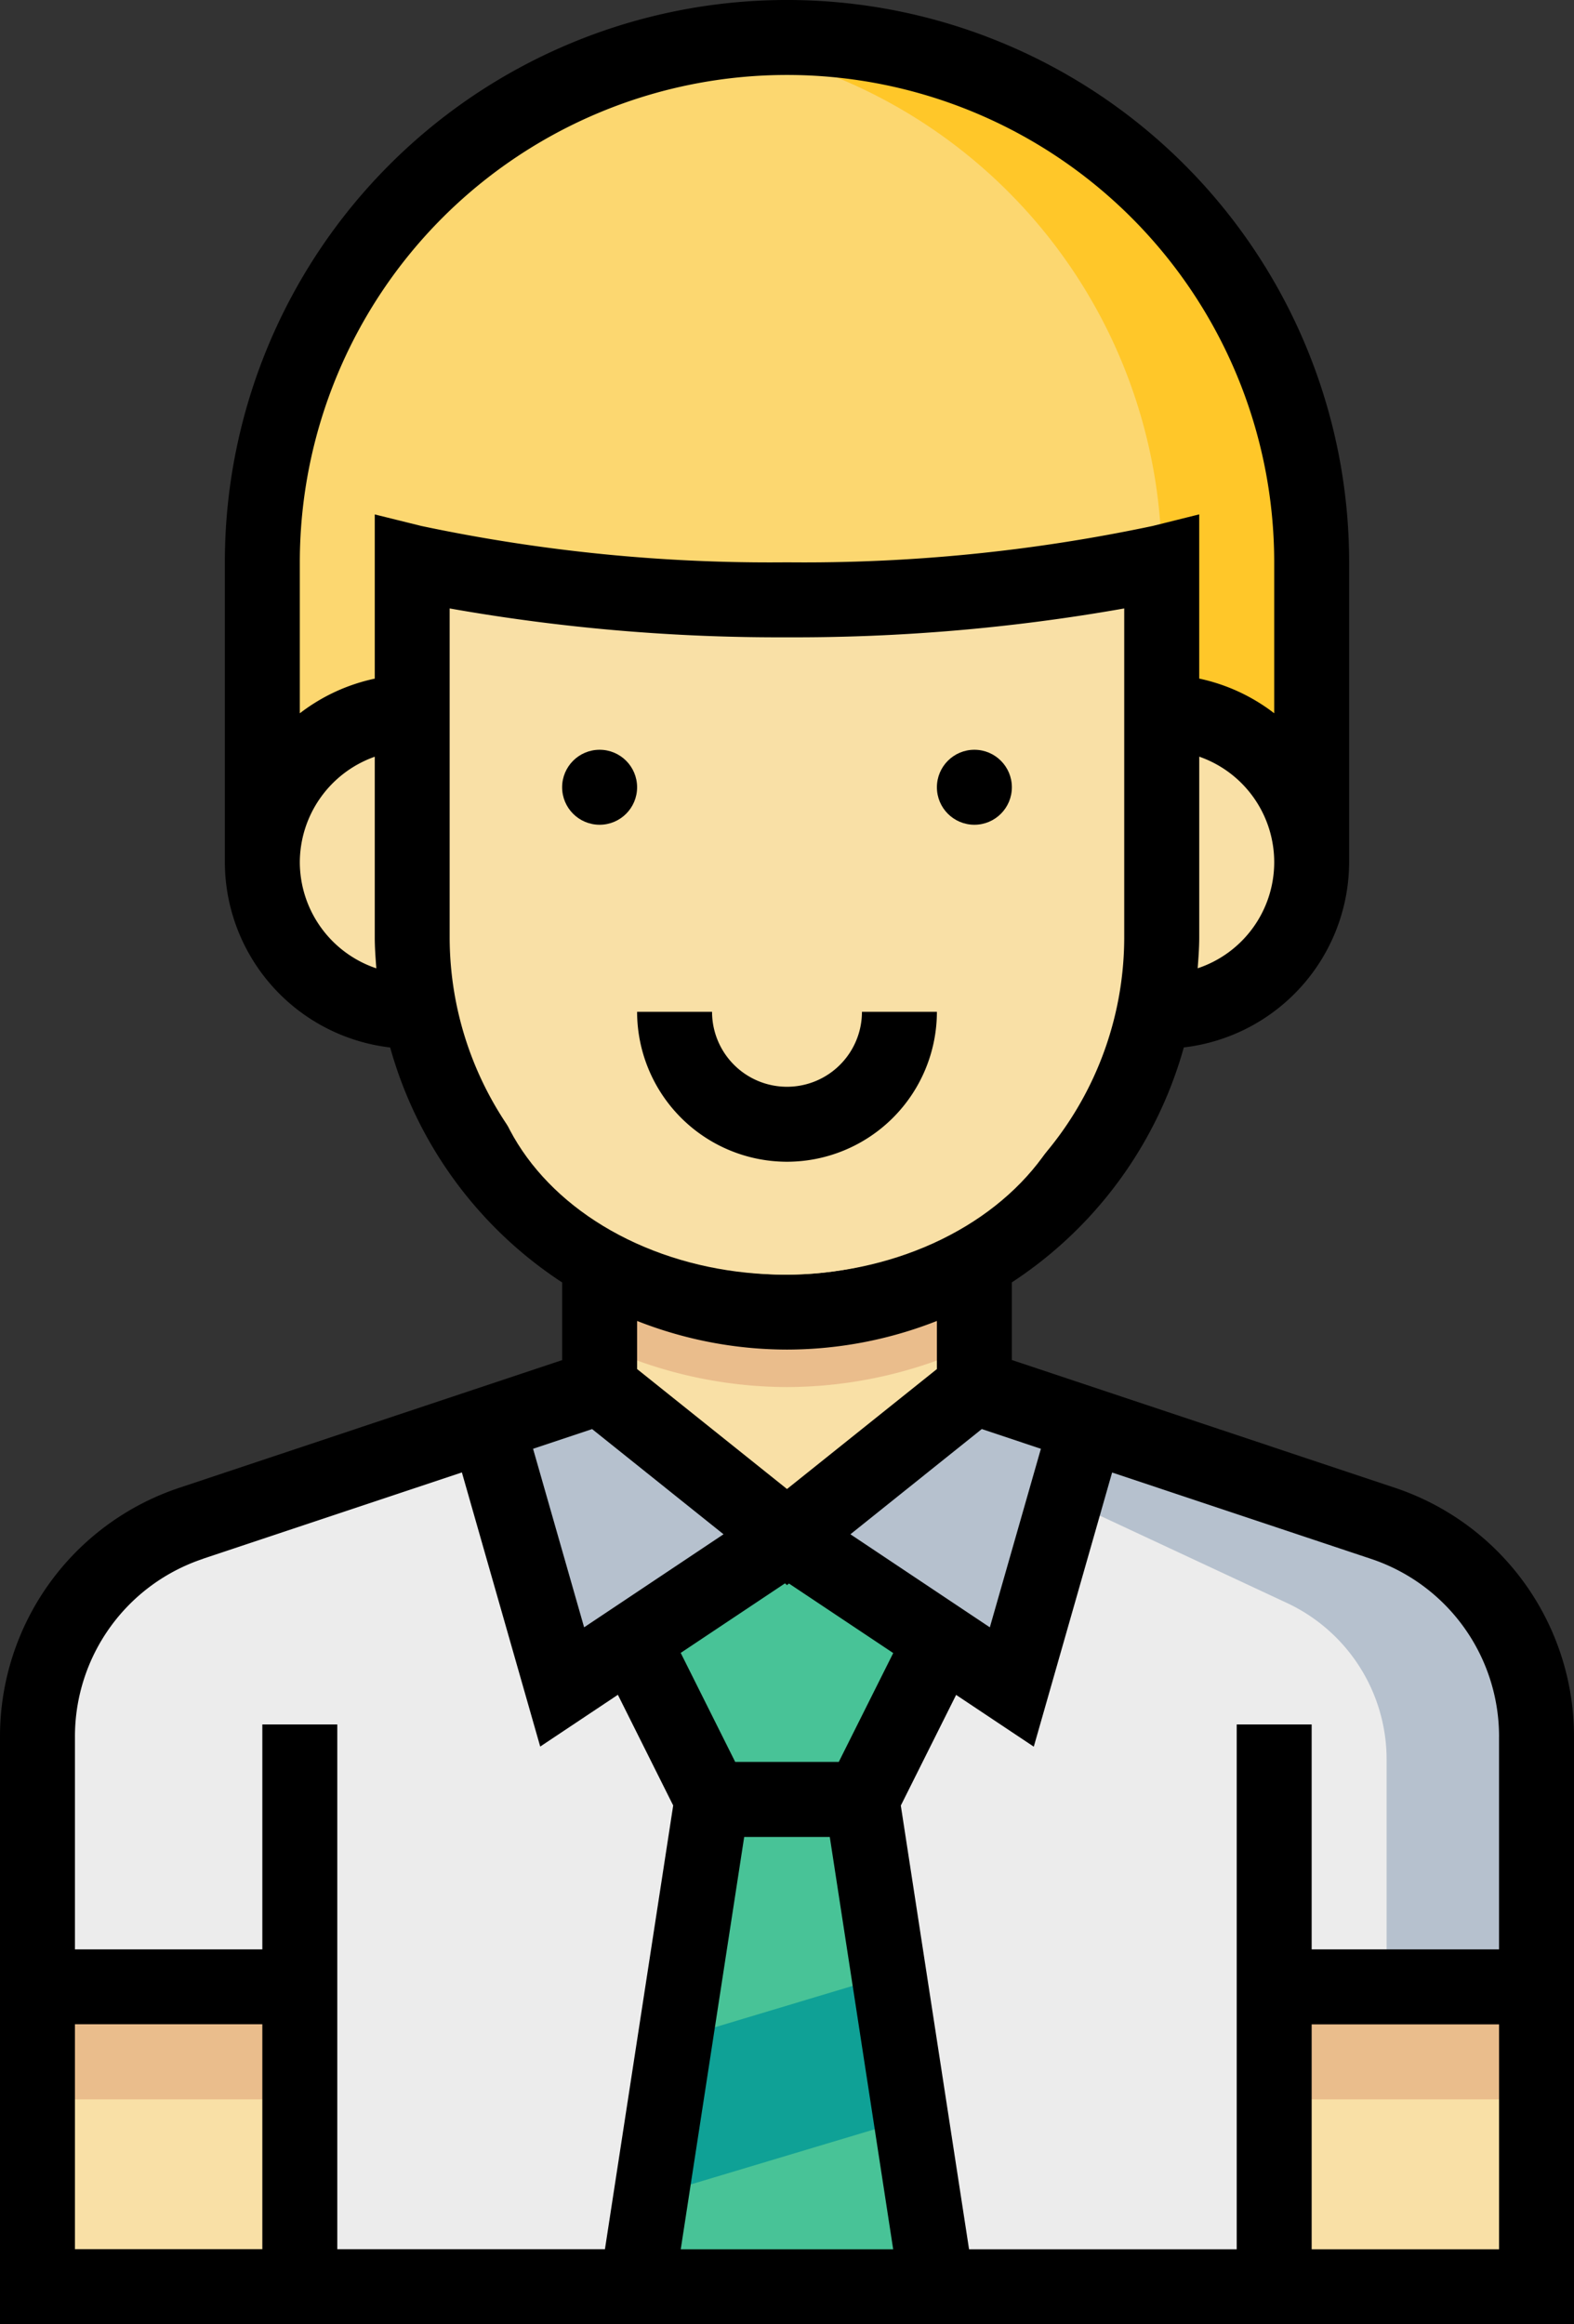 <svg id="Group_255" data-name="Group 255" xmlns="http://www.w3.org/2000/svg" viewBox="0 0 80.16 118.331">
  <rect x="0" y="0" width="80.16" height="118.331" fill="#333333" stroke="none"/>
  <defs>
    <style>
      .cls-1 {
        fill: #fcd770;
      }

      .cls-2 {
        fill: #ffc729;
      }

      .cls-3 {
        fill: #f9e0a6;
      }

      .cls-4 {
        fill: #eabd8c;
      }

      .cls-5 {
        fill: #ececec;
      }

      .cls-6 {
        fill: #b6c1ce;
      }

      .cls-7 {
        fill: #48c397;
      }

      .cls-8 {
        fill: #0fa196;
      }
    </style>
  </defs>
  <g id="teacher" transform="translate(0 0)">
    <path id="Path_5279" data-name="Path 5279" class="cls-1" d="M162.72,8A26.72,26.72,0,0,0,136,34.72V49.988h53.44V34.72A26.72,26.72,0,0,0,162.72,8Z" transform="translate(-122.64 -6.091)"/>
    <path id="Path_5280" data-name="Path 5280" class="cls-2" d="M235.817,8A26.774,26.774,0,0,0,232,8.3,26.7,26.7,0,0,1,254.9,34.72V49.988h7.634V34.72A26.72,26.72,0,0,0,235.817,8Z" transform="translate(-195.737 -6.091)"/>
    <rect id="Rectangle_506" data-name="Rectangle 506" class="cls-3" width="76.343" height="19.086" transform="translate(1.909 97.337)"/>
    <rect id="Rectangle_507" data-name="Rectangle 507" class="cls-4" width="76.343" height="9.543" transform="translate(1.909 97.337)"/>
    <rect id="Rectangle_508" data-name="Rectangle 508" class="cls-3" width="19.086" height="24.811" transform="translate(30.537 57.257)"/>
    <path id="Path_5281" data-name="Path 5281" class="cls-4" d="M217.543,253.36a22.61,22.61,0,0,0,9.543-2.145V240H208v11.215A22.61,22.61,0,0,0,217.543,253.36Z" transform="translate(-177.463 -182.743)"/>
    <path id="Path_5282" data-name="Path 5282" class="cls-5" d="M150.983,341.806V326.537h13.36V313.8a11.452,11.452,0,0,0-7.831-10.864L135.714,296l-9.543,7.634L116.628,296l-20.8,6.932A11.454,11.454,0,0,0,88,313.8v12.74h13.36v15.269Z" transform="translate(-86.091 -225.383)"/>
    <path id="Path_5283" data-name="Path 5283" class="cls-6" d="M299.819,302.932,279.021,296l-2.813,2.25,18.731,8.741a8.8,8.8,0,0,1,5.077,7.972v11.574h7.634V313.8A11.454,11.454,0,0,0,299.819,302.932Z" transform="translate(-229.399 -225.383)"/>
    <g id="Group_253" data-name="Group 253" transform="translate(13.36 28.628)">
      <path id="Path_5284" data-name="Path 5284" class="cls-3" d="M206.171,120v19.086a19.085,19.085,0,0,1-19.086,19.086h0A19.085,19.085,0,0,1,168,139.086V120a86.58,86.58,0,0,0,19.086,1.909A86.58,86.58,0,0,0,206.171,120Z" transform="translate(-160.366 -120)"/>
      <path id="Path_5285" data-name="Path 5285" class="cls-3" d="M143.634,152a7.634,7.634,0,0,0,0,15.269h38.171a7.634,7.634,0,1,0,0-15.269Z" transform="translate(-136 -144.366)"/>
    </g>
    <path id="Path_5287" data-name="Path 5287" class="cls-6" d="M214.537,297.909l-3.817,13.36-11.451-7.634-11.451,7.634L184,297.909,189.726,296l9.543,7.634L208.811,296Z" transform="translate(-159.189 -225.383)"/>
    <path id="Path_5288" data-name="Path 5288" class="cls-7" d="M231.268,333.726,223.634,328,216,333.726l3.817,7.634L216,366.171h15.268l-3.817-24.811Z" transform="translate(-183.554 -249.749)"/>
    <path id="Path_5289" data-name="Path 5289" class="cls-8" d="M232.21,428.768l-1.122-7.3L220.2,424.738l-1.231,8Z" transform="translate(-185.814 -320.921)"/>
    <path id="Path_5290" data-name="Path 5290" d="M151.025,75.739l-19.494-6.5V65.286a21.059,21.059,0,0,0,8.758-11.961,9.522,9.522,0,0,0,8.419-9.428V28.628a28.628,28.628,0,1,0-57.257,0V43.9a9.522,9.522,0,0,0,8.419,9.428,21.044,21.044,0,0,0,8.758,11.961v3.955l-19.494,6.5A13.348,13.348,0,0,0,80,88.414v29.917h80.16V88.414A13.344,13.344,0,0,0,151.025,75.739Zm5.317,12.675V99.245H146.8V87.794h-3.817v26.72H129.352l-3.476-22.592,2.817-5.634,3.955,2.636,3.989-13.957,13.181,4.394A9.532,9.532,0,0,1,156.343,88.414ZM120.08,80.7l.1-.082,5.31,3.54L122.717,89.7h-5.275l-2.775-5.55,5.31-3.54ZM117.9,93.52h4.359l3.229,20.994h-10.82Zm15.11-19.761-2.6,9.089-7.1-4.737L130,72.754Zm-22.324-11.68c1.4-9.831,17.381-9.774,18.784,0a17.08,17.08,0,0,1-18.784,0ZM140.994,49.3c.04-.525.08-1.048.08-1.582V38.522a5.69,5.69,0,0,1-.08,10.774ZM95.269,43.9a5.718,5.718,0,0,1,3.817-5.375v9.192c0,.534.04,1.057.08,1.582A5.715,5.715,0,0,1,95.269,43.9Zm3.817-17.71v8.36a9.476,9.476,0,0,0-3.817,1.764V28.628a24.811,24.811,0,0,1,49.623,0v7.684a9.476,9.476,0,0,0-3.819-1.765v-8.36l-2.369.59a85.774,85.774,0,0,1-18.624,1.851,85.774,85.774,0,0,1-18.624-1.851ZM102.9,47.714V30.976a96.418,96.418,0,0,0,17.177,1.47,96.419,96.419,0,0,0,17.177-1.47V47.714A17.083,17.083,0,0,1,132.9,59.1c-1.279-8.9-24.327-9.266-25.649,0A17.105,17.105,0,0,1,102.9,47.714ZM120.08,68.708a20.856,20.856,0,0,0,7.634-1.458V69.7l-7.634,6.107L112.446,69.7V67.25A20.856,20.856,0,0,0,120.08,68.708Zm-9.925,4.048,6.693,5.355-7.1,4.737-2.6-9.089Zm-19.813,6.6,13.181-4.394,3.989,13.957,3.955-2.636,2.817,5.634-3.476,22.592H97.177V87.794H93.36V99.245H83.817V88.414A9.532,9.532,0,0,1,90.343,79.36Zm-6.525,23.7H93.36v11.451H83.817ZM146.8,114.514V103.062h9.543v11.451Z" transform="translate(-80)"/>
    <circle id="Ellipse_48" data-name="Ellipse 48" cx="1.909" cy="1.909" r="1.909" transform="translate(28.628 38.171)"/>
    <circle id="Ellipse_49" data-name="Ellipse 49" cx="1.909" cy="1.909" r="1.909" transform="translate(47.714 38.171)"/>
    <ellipse id="Ellipse_50" data-name="Ellipse 50" class="cls-3" cx="15.149" cy="11.929" rx="15.149" ry="11.929" transform="translate(24.811 41.034)"/>
  </g>
  <path id="Path_5291" data-name="Path 5291" d="M223.592,223.549a7.642,7.642,0,0,0,7.634-7.634h-3.817a3.817,3.817,0,1,1-7.634,0h-3.817A7.642,7.642,0,0,0,223.592,223.549Z" transform="translate(-183.512 -164.404)"/>
</svg>
